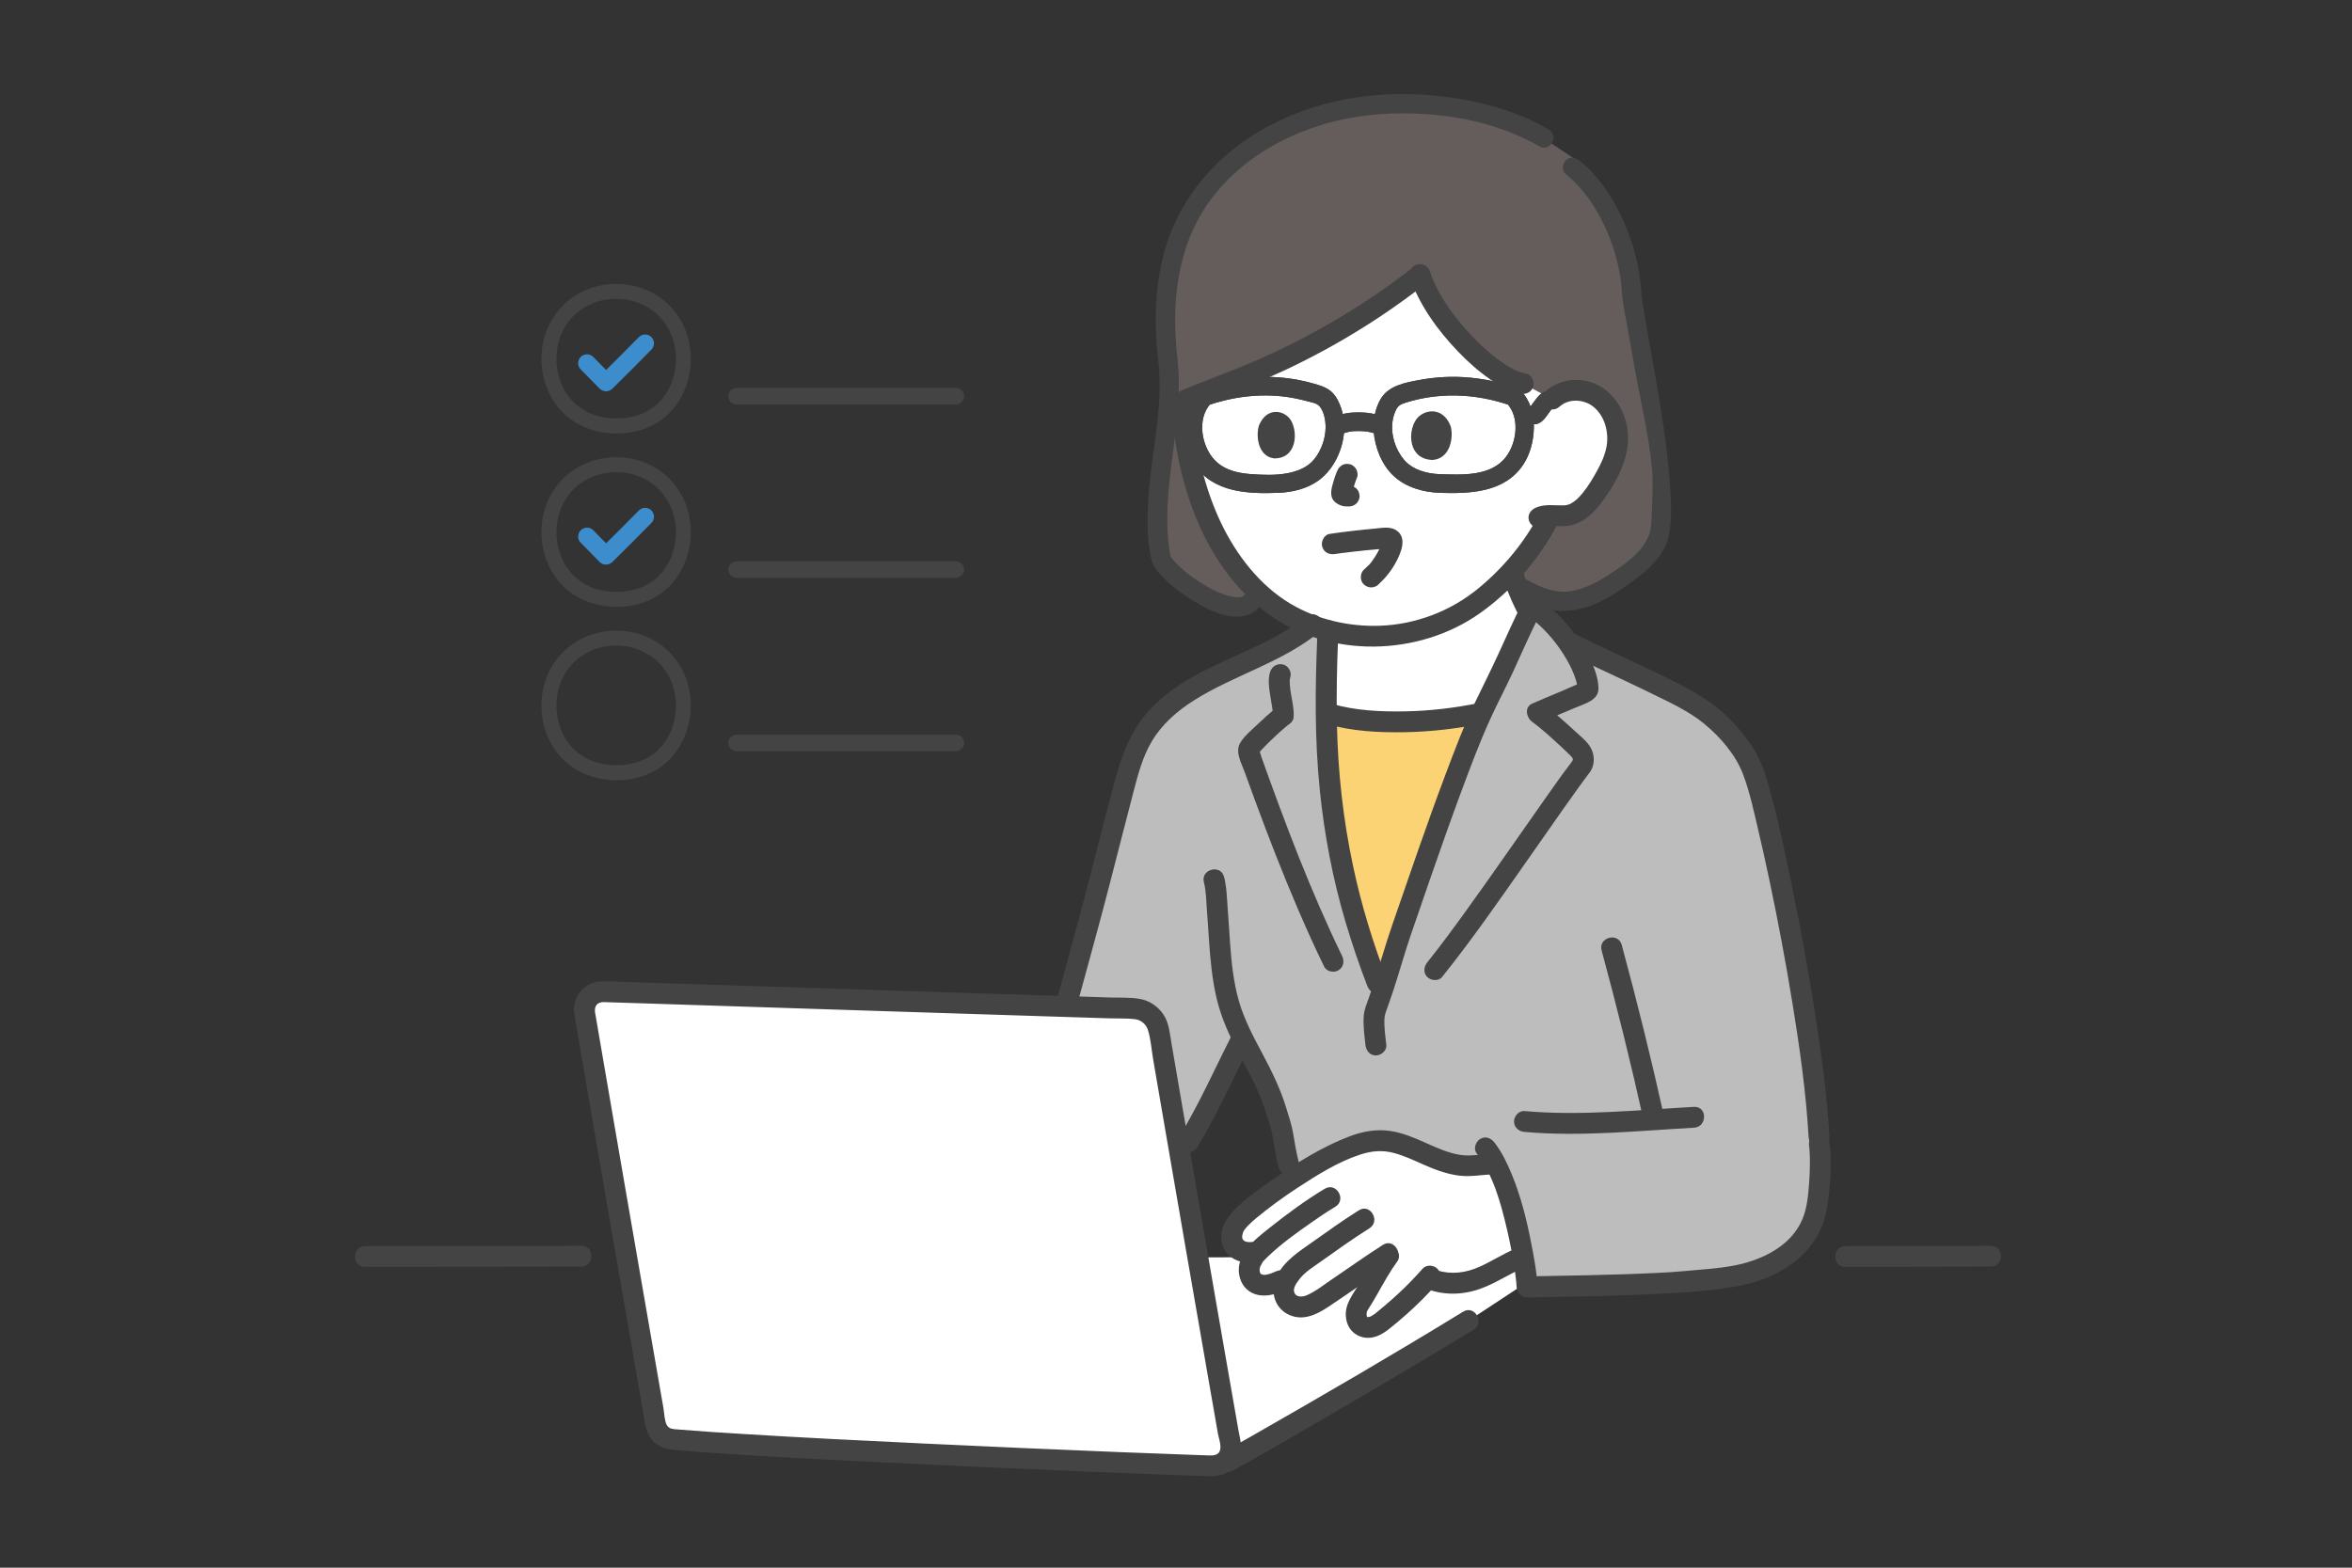<?xml version="1.0" encoding="UTF-8"?><svg id="_圖層_1" xmlns="http://www.w3.org/2000/svg" viewBox="0 0 600 400"><rect x="0" y="0" width="600" height="400" fill="#333333" stroke="none"/><defs><style>.cls-1{fill:#444;}.cls-2{fill:#bdbdbd;}.cls-3{fill:#fbd375;}.cls-4{fill:#645d5c;}.cls-5{fill:#fff;}.cls-6{fill:#3d8dcc;}</style></defs><path class="cls-5" d="M388.55,320.57c-28.91.09-61.73.19-83,.26,2.58,14.87,5.32,30.65,8.33,47.86,0,0,.33,1.56.73,3.43,9.91-5.48,43.21-24.85,59.99-35.14,0,0,8.3-5.42,14.88-9.79-.14-1.45-.44-3.79-.93-6.62Z"/><path class="cls-4" d="M410.82,151.43c.76-3.22,5.26-5.36,7.57-8.2,3.74-4.58,7.13-12.19,5.49-16.89-2.01-5.85-.7-15.82-3.85-35.18h0c.92-6.09-3.77-14.92-3.9-18.31-.46-11.77-6.14-25.03-14.84-32.53-.08-.07-.18-.15-.28-.22l-7.12-4.75c-.17-.1-.33-.2-.51-.3-3.56-1.97-7.57-3.79-11.09-4.77-7.14-2.33-14.69-3.84-25.24-3.81-18.1.04-31.86,6.75-39.22,12.35-14.53,11.07-22.23,26.21-20.2,51.13,2.97,18.7-3.07,36.68-1.57,52.11.44,4.63,5.46,7.43,12.88,11.79l101.88-2.41Z"/><path class="cls-5" d="M406.77,125.83c.49-.56.95-1.14,1.39-1.74,2.5-3.41,4.34-7.43,4.5-11.65.16-4.22-1.56-8.64-5.01-11.09-3.45-2.44-8.65-2.44-11.67.52l-7.41-3.99c-8.19-1.53-22.27-15.96-26.32-27.7-14.29,11.14-30.2,20.2-47.06,26.82-4.18,1.64-8.35,3.19-12.48,4.95.06,2.25.19,4.36.6,7.92.48,4.15,1.21,10.18,3.59,17.25,1.32,3.91,3.53,10.31,8.68,17.21,2.29,3.06,5.56,7.36,11.35,11.13.94.61,5.59,3.59,12.49,5.42,4.87,1.3,8.91,1.5,11.12,1.53,2.68.03,7.83-.16,13.85-2.03,9.31-2.9,15.21-8.13,18.8-11.38,3.3-2.99,7.91-7.84,11.94-14.95,4.44-1.9,8.49-4.62,11.62-8.23Z"/><path class="cls-1" d="M397.86,103.75c2.31-2.14,6.15-1.9,8.55-.02,2.96,2.32,4.07,6.57,3.43,10.16-.41,2.26-1.37,4.34-2.48,6.33s-2.23,3.91-3.65,5.61c-1.01,1.21-1.81,2.01-3.03,2.68-.13.07-.28.14-.42.2.1-.04.48-.16.02-.03-.2.06-.4.11-.6.17-.13.04-.26.05-.39.08.08-.02.61-.05.13-.02-.25.02-.5.03-.75.04-2.32.03-4.55-.38-6.79.54-1.33.55-2.27,1.77-1.86,3.27.35,1.26,1.93,2.41,3.27,1.86.3-.12.6-.23.91-.32.1-.03.93-.18.53-.13s.48-.02.6-.03c.28,0,.56,0,.84.01,1.08.04,2.16.17,3.25.08,3.84-.34,6.62-2.76,8.89-5.71,3.41-4.44,6.56-9.91,6.97-15.6.37-5.15-1.79-10.52-5.97-13.63-4.5-3.35-11.09-3.14-15.22.69-2.52,2.33,1.25,6.09,3.76,3.76h0Z"/><path class="cls-5" d="M403.15,166.68c-4.43-2.58-12.27-8.64-13.3-10.73-1.79-3.62-2.87-5.74-3.91-9.59-.98,1.01-1.9,1.89-2.74,2.64-3.59,3.26-9.49,8.48-18.8,11.38-6.02,1.87-11.17,2.06-13.85,2.03-2.21-.02-6.25-.23-11.12-1.53-.17-.05-.35-.09-.51-.14-.58.54-1.22,1-1.96,1.32-5.92,2.62-9.79,3.9-14.17,5.8,0,0,.88,6.68,5.75,9.59,5.75,3.45,10.44,4.65,10.44,4.65,2.85.85,5.68,1.37,8.22,1.61,10.79,1.01,20.91.24,30.56-1.75,0,0,10.38-2.54,18.02-7.96,2.92-2.08,6.26-6.04,7.39-7.34Z"/><path class="cls-1" d="M383.43,147.27c.82,2.92,1.99,5.68,3.33,8.4.52,1.06.98,2,1.73,2.91.54.65,1.15,1.24,1.77,1.82,3.5,3.22,7.45,6.17,11.55,8.58,2.96,1.74,5.64-2.86,2.68-4.59-3.87-2.27-7.1-4.69-10.31-7.59-.61-.55-1.19-1.13-1.74-1.73-.05-.06-.1-.12-.15-.18-.18-.22-.13-.15.15.21-.06-.01-.18-.25-.2-.3-.24-.5-.5-.99-.75-1.49-1.25-2.54-2.16-4.66-2.94-7.44-.92-3.29-6.06-1.89-5.13,1.41h0Z"/><path class="cls-1" d="M324.12,170.17c.14-.06.29-.12.43-.18.69-.29-.29.12.11-.05.28-.12.56-.23.85-.35.63-.26,1.26-.51,1.9-.76,1.28-.5,2.56-1,3.83-1.51,1.53-.61,3.05-1.23,4.56-1.87,1.76-.74,3.39-1.42,4.85-2.69,1.05-.92,1.01-2.84,0-3.76-1.12-1.03-2.64-.98-3.76,0-.08.07-.32.26-.1.1-.14.11-.3.21-.45.3-.37.23-.76.4-1.16.57-.37.16-.75.33-1.12.49-.23.1-.45.19-.68.29.25-.1-.08.03-.15.06-1.36.57-2.72,1.11-4.09,1.65-2.58,1.02-5.16,2.02-7.71,3.12-1.28.55-1.67,2.53-.95,3.64.86,1.33,2.27,1.54,3.64.95h0Z"/><path class="cls-1" d="M395.13,33.11c-7.15-4.31-15.73-6.8-23.94-8.07-9.36-1.44-18.99-1.43-28.3.36-13.78,2.66-27.01,9.43-36.1,20.29-4.41,5.27-7.67,11.35-9.59,17.96-2.22,7.66-2.68,15.77-2.19,23.7.15,2.43.57,4.82.72,7.25.13,2.28.13,4.56.02,6.84-.2,4.39-.79,8.74-1.38,13.08-.62,4.51-1.24,9.02-1.48,13.57-.25,4.75-.31,9.96.81,14.62.48,1.98,1.98,3.63,3.4,5.02,1.99,1.95,4.27,3.65,6.63,5.14,4.05,2.56,10.2,5.91,15.08,3.85,1.18-.5,2.06-1.29,2.8-2.34s.2-2.73-.88-3.36c-1.23-.72-2.59-.21-3.36.88.26-.38.03-.04-.14.13-.1.1.35-.21-.06.05-.2.13-.58.26-.13.1-.23.08-.47.14-.71.2-.44.11.35,0-.12.01-.24,0-.48.02-.72,0-.79-.02-.5,0-1.14-.14-2.49-.51-4.42-1.45-6.62-2.71s-4.3-2.72-6.15-4.35c-.8-.71-1.54-1.46-2.25-2.26-.07-.08-.13-.16-.2-.24-.23-.28.23.32.03.04-.11-.15-.21-.29-.31-.44-.1-.16-.19-.33-.29-.49-.26-.4-.02-.03-.01,0-3.01-16.87,3.79-33.48,1.82-50.36-1.62-13.86-.21-28.4,8.13-40.02,7.25-10.11,18.48-16.77,30.32-20.04,8.47-2.34,17.24-2.88,25.98-2.19,7.51.59,15.33,2.28,22.24,5.32,1.91.84,3.83,1.75,5.62,2.82,2.71,1.63,5.18-2.61,2.48-4.24h0Z"/><path class="cls-1" d="M385.03,151.05c4.31,2.51,8.91,4.91,14.04,4.82,6.75-.12,12.7-4.03,17.92-7.92,3.91-2.92,7.85-6.58,8.8-11.6.65-3.44.54-7.01.35-10.48-.93-16.81-4.68-33.29-7.33-49.87-.03-.18-.05-.37-.08-.55-.11-.65,0,.67.02.11.01-1.18-.15-2.4-.28-3.56-.46-3.93-1.34-7.78-2.68-11.5-2.61-7.23-6.79-14.7-12.89-19.55-1.04-.83-2.47-1.02-3.48,0-.86.86-1.05,2.65,0,3.48,4.99,3.97,8.66,9.88,11.01,15.75,1.23,3.08,2.17,6.29,2.77,9.55.37,2,.44,4,.66,6.02.24,2.3.74,4.59,1.15,6.86.67,3.69,1.33,7.38,1.97,11.08,1.57,9.1,3.61,16.88,4.46,26,.35,3.79.04,8.74-.12,12.54-.03.68-.09,1.36-.15,2.04-.01.15-.1.74,0,.01-.02.16-.04.32-.07.47-.05.29-.1.58-.17.87-.06.26-.14.51-.21.77-.06.21-.39.85,0,.07-.65,1.34-1.33,2.66-2.3,3.79-2.24,2.62-5.37,4.69-8.24,6.53-2.79,1.79-5.76,3.36-9.04,3.99-4.88.93-9.27-1.42-13.6-3.95-2.74-1.6-5.23,2.66-2.49,4.25h0Z"/><path class="cls-1" d="M359.64,70.76c2.48,7.13,7.1,13.51,12.29,18.92,2.48,2.6,5.19,5,8.14,7.06,2.33,1.63,4.98,3.14,7.8,3.71,1.41.28,2.87-.4,3.27-1.86.36-1.31-.44-2.99-1.86-3.27-2.46-.49-4.32-1.62-6.53-3.17-2.57-1.8-4.9-3.96-7.06-6.22-4.52-4.73-8.75-10.34-10.92-16.58-.47-1.36-1.82-2.26-3.27-1.86-1.32.36-2.33,1.91-1.86,3.27h0Z"/><path class="cls-1" d="M360.41,68.27c-13.47,10.48-28.49,19.14-44.31,25.53-4.9,1.98-9.85,3.79-14.72,5.85-1.32.56-1.61,2.51-.95,3.64.8,1.37,2.31,1.52,3.64.95,8.38-3.55,16.95-6.53,25.16-10.48,7.88-3.78,15.49-8.11,22.77-12.94,4.17-2.77,8.22-5.72,12.17-8.79,1.14-.88.93-2.83,0-3.76-1.12-1.12-2.62-.88-3.76,0h0Z"/><path class="cls-2" d="M464.03,290.16c-1.43-25.45-9.8-67.32-14.6-85.85-1.2-4.63-2.39-9.3-5.2-13.17-4.76-6.57-8.8-9.83-14.84-13.06-7.74-4.14-19.99-9.63-29.47-14.29-.39-.54-.79-1.09-1.22-1.63-2.09-2.65-4.68-5.27-7.78-7.51-3.41,6.51-7.27,16.03-11.48,24.17-6.35,12.29-18.77,49.39-21.98,58.63-1.74,5-3.06,10.02-4.96,15.67-.68-1.3-1.16-2.24-1.16-2.24-2.52-6.49-6.03-17.08-7.65-24.13-2.41-10.56-4.07-19.76-4.79-30.04-.84-11.97-.7-24.01-.14-35.98-1.47-.41-2.83-.88-4.07-1.35-12.73,10.55-33.92,13.07-43.13,28.38-2.18,3.64-3.37,7.78-4.52,11.86-.84,2.99-7.48,29.09-8.32,32.08l-6.4,23.56-.43,1.58c7.24.23,13.23.42,17.33.54,3.16.1,5.81,2.41,6.34,5.53,1.77,10.38,3.58,20.89,5.45,31.79,6.66-10.09,10.9-20.23,15.86-29.95,2,4.05,4.31,7.95,6.19,12.05,1.18,2.56,2.06,5.17,2.83,7.88.14.51.32,1.01.51,1.5.98,2.55,1.07,6.53,2.31,10.96h52.89c5.46,10.68,7.83,28.21,7.94,31.21,5.58-.08,31.59-.49,40-1.35,6.64-.68,13.45-.83,19.67-3.24,6.22-2.41,11.9-7.18,13.69-13.61,1.25-4.51,1.85-13.78,1.15-18.42"/><path class="cls-3" d="M363.69,183.93c-5.33.37-10.82.33-16.5-.2-2.72-.25-5.78-.84-8.84-1.8.05,4.93.23,9.85.58,14.76.72,10.29,2.38,19.48,4.79,30.04,1.61,7.05,5.13,17.64,7.65,24.13l1.12,2.32c1.92-5.69,3.24-10.72,4.99-15.75,2.98-8.55,13.84-41,20.48-55.5-4.64.96-9.39,1.65-14.27,1.99Z"/><path class="cls-5" d="M381.09,296.94c-3.71.1-6.17,1.1-10.57.01-6.25-1.53-9.3-4.31-15.6-5.67-4.93-1.06-9.99.98-14.5,3.27-5.55,2.83-10.88,6.1-15.93,9.77-1.26.92-6.12,4.63-7.24,5.74-.8.79-1.97,1.98-2.47,3.01-.41.83-1,3.15-.07,4.52,1.25,1.84,3.4,2.22,5.03,1.87,0,0,.64-.13,1.28-.27-.49.62-.98,1.25-.98,1.25-.95,1.2-1.3,2.09-1.36,3.43,0,.12,0,.25,0,.38.04.91.37,1.94.96,2.58.79.88,2.39,1.21,3.57,1.05,1.27-.17,2.39-.64,3.56-1.18,0,0,.68-.32,1.83-.85-.71,1.12-1.16,2.23-1.18,3.11-.04,2.23,1.37,4.03,3.57,4.42,2.31.4,3.96-.68,5.93-1.94,6.09-3.85,11.96-8.3,18.07-12.09-3.68,4.71-5.1,8.49-8.43,13.6-.69,1.06-1.02,3.78.38,4.97,2.13,1.81,4.75-.11,5.54-.75,4.57-3.67,8.22-7.05,11.8-11.05,4.08,1.75,8.85,1.75,12.94.06,4.6-1.91,8.6-4.39,10.18-5.05,0,0,.3-.09.77-.23.14-.04.27-.1.4-.15-1.18-6.93-3.45-16.88-7.06-23.84-.14,0-.28,0-.42.02Z"/><path class="cls-1" d="M408.57,242.49c3.93,14.46,7.53,29,10.77,43.63.74,3.34,5.87,1.93,5.13-1.41-3.25-14.63-6.84-29.17-10.77-43.63-.9-3.3-6.03-1.9-5.13,1.41h0Z"/><path class="cls-1" d="M388.89,288.81c14.34,1.28,28.93-.28,43.26-1.07,3.4-.19,3.43-5.51,0-5.32-14.33.79-28.92,2.35-43.26,1.07-1.43-.13-2.66,1.31-2.66,2.66,0,1.55,1.22,2.53,2.66,2.66h0Z"/><path class="cls-1" d="M307.11,225.12c.59,2.21.58,4.59.76,6.87.21,2.56.35,5.13.53,7.69.35,5.07.8,10.18,1.98,15.13,1.19,4.99,3.33,9.64,5.71,14.16,2.3,4.38,4.78,8.68,6.35,13.39.8,2.41,1.7,4.87,2.16,7.37.5,2.71.85,5.44,1.57,8.11.89,3.3,6.02,1.9,5.13-1.41-.64-2.4-1.01-4.84-1.42-7.28-.36-2.14-1.06-4.12-1.68-6.2-1.47-4.93-3.69-9.47-6.1-14-2.34-4.39-4.7-8.77-6.07-13.58-1.36-4.78-1.88-9.72-2.23-14.66-.21-2.91-.37-5.81-.6-8.72-.22-2.75-.24-5.61-.95-8.28-.88-3.31-6.01-1.9-5.13,1.41h0Z"/><path class="cls-1" d="M314.37,263.85c-4.44,8.77-8.42,17.78-13.53,26.19-1.78,2.93,2.82,5.61,4.59,2.68,5.11-8.42,9.09-17.42,13.53-26.19,1.54-3.05-3.04-5.74-4.59-2.68h0Z"/><path class="cls-1" d="M319.05,316.91c-.34.06-1.16.03-1.65-.3-.74-.5-.54-1.34-.31-2.1.16-.55.07-.21,0-.08.11-.24.26-.47.41-.69.32-.46.74-.87,1.13-1.27.55-.56,1.12-1.07,1.72-1.57,3.33-2.76,6.83-5.33,10.48-7.72,5.02-3.28,10.47-6.74,16.21-8.6,2.9-.94,5.65-1.18,8.6-.38,2.52.68,4.85,1.77,7.23,2.83,2.97,1.32,6.01,2.49,9.25,2.92,3,.39,5.89-.21,8.88-.33,3.41-.14,3.43-5.46,0-5.32-2.83.11-5.69.82-8.52.37-3.08-.49-5.95-1.79-8.77-3.06-2.9-1.3-5.88-2.57-9.04-3.04-3.55-.54-7.11.12-10.44,1.39-6.74,2.57-13.12,6.51-19.01,10.62-3.54,2.47-7.33,5.04-10.35,8.14-2.3,2.37-4.09,5.56-3.02,8.97,1.15,3.65,5.17,4.99,8.61,4.37,1.41-.25,2.21-1.98,1.86-3.27-.41-1.49-1.85-2.11-3.27-1.86h0Z"/><path class="cls-1" d="M337.97,303.3c-4.93,2.96-9.61,6.42-14.11,9.99-3.88,3.08-9.22,7.18-7.52,12.89.66,2.23,2.41,3.83,4.7,4.25,2.53.47,4.81-.37,7.08-1.41,1.31-.6,1.63-2.49.95-3.64-.78-1.34-2.33-1.56-3.64-.95-.65.3-1.3.56-2,.73-.55.14-.9.17-1.29.08-.12-.03-.67-.25-.49-.16.15.08-.1-.11-.14-.2-.16-.33-.21-.74-.14-1.31-.03.24.1-.37.13-.46-.06.18.24-.44.33-.58.15-.23.46-.89.72-1.04-.16.08-.44.51-.11.16.11-.12.22-.25.34-.37.25-.27.52-.53.79-.79,3.45-3.26,6.87-5.69,10.77-8.43,2.06-1.45,4.15-2.87,6.31-4.16,2.93-1.76.26-6.36-2.68-4.59h0Z"/><path class="cls-1" d="M346.67,308.8c-4.02,2.53-7.89,5.28-11.75,8.03-3.52,2.51-7.35,4.85-9.27,8.91-1.82,3.86-.44,8.47,3.77,9.98,4.52,1.63,8.7-1.8,12.23-4.16,4.62-3.09,9.13-6.36,13.82-9.34,2.88-1.83.22-6.44-2.68-4.59-4.41,2.8-8.66,5.86-12.99,8.78-2.06,1.39-4.2,3.12-6.49,4.1-1.02.43-2.5.5-3.03-.49-.59-1.11.24-2.34,1.1-3.5,1.43-1.91,3.48-3.15,5.4-4.51,4.14-2.94,8.27-5.9,12.57-8.61,2.89-1.82.22-6.42-2.68-4.59h0Z"/><path class="cls-1" d="M351.91,319.07c-1.93,2.64-3.48,5.48-5.09,8.32-1.51,2.67-3.75,5.2-3.49,8.46.15,1.87.92,3.52,2.51,4.57s3.49,1.17,5.2.59c1.38-.47,2.48-1.25,3.6-2.15,1.38-1.11,2.73-2.24,4.05-3.41,2.82-2.49,5.48-5.16,7.98-7.98.95-1.08,1.06-2.7,0-3.76-.97-.97-2.81-1.08-3.76,0-1.9,2.15-3.89,4.22-5.99,6.17-1.09,1.02-2.2,2.01-3.33,2.97-.55.47-1.1.93-1.65,1.39-.31.25-.61.5-.92.75-.12.1-.26.25-.4.33.17-.09.53-.37.14-.11-.36.25-.73.47-1.12.68s.22,0-.23.08c-.16.03-.31.09-.47.11.37-.06.1.05-.02-.03.03.02.58.21-.04,0-.01,0-.38-.17-.18-.06.3.16-.17-.31.13.16-.16-.26-.15-.5-.1-.13,0-.02-.1-.31-.08-.32-.04-.2-.04-.14,0,.16l-.02-.22c0-.22,0-.44,0-.66,0-.5.01-.03-.01.07.03-.1.04-.2.07-.3.03-.09.06-.19.08-.28.09-.44-.01.04-.07.13.18-.29.35-.58.54-.87.79-1.23,1.53-2.5,2.25-3.77,1.58-2.79,3.12-5.59,5.01-8.18.85-1.16.2-2.97-.95-3.64-1.35-.79-2.79-.21-3.64.95h0Z"/><path class="cls-1" d="M365.15,329.28c4.71,1.4,9.5.9,13.98-1.03,3.3-1.42,6.34-3.39,9.63-4.82,1.32-.57,1.62-2.5.95-3.64-.8-1.36-2.32-1.53-3.64-.95-2.92,1.27-5.63,3.02-8.53,4.33-3.54,1.61-7.2,2.1-10.97.97-3.29-.98-4.69,4.15-1.41,5.13h0Z"/><path class="cls-1" d="M461.52,292.44c-.05-.35.04.36.04.46.04.38.06.76.08,1.14.05.85.07,1.7.07,2.54,0,1.8-.07,3.61-.21,5.41-.23,3-.51,6.23-1.68,9.04-2.91,7-10.51,10.56-17.53,11.89-4.23.8-8.55,1.01-12.83,1.42-2.18.21-4.37.33-6.56.44-5.96.3-11.93.46-17.89.6-5.15.12-10.31.22-15.46.3l2.66,2.66c-.16-3.83-.92-7.72-1.66-11.47-1.13-5.79-2.58-11.58-4.82-17.04-1.19-2.91-2.54-5.79-4.47-8.29-.88-1.14-2.29-1.75-3.64-.95-1.12.65-1.84,2.49-.95,3.64,4.24,5.5,6.17,12.66,7.74,19.33.75,3.19,1.38,6.4,1.88,9.64.1.65.2,1.29.28,1.94-.09-.68.03.23.04.36.03.25.06.51.09.76.08.7.16,1.4.19,2.11.06,1.42,1.17,2.68,2.66,2.66,11.02-.16,22.05-.35,33.06-.88,6.94-.34,14.03-.76,20.85-2.02,8.05-1.48,16.22-5.65,20.3-13.06,2-3.64,2.57-7.75,2.95-11.83.38-4.05.5-8.15-.07-12.19-.2-1.42-2.01-2.2-3.27-1.86-1.53.42-2.06,1.84-1.86,3.27h0Z"/><path class="cls-5" d="M149.12,258.36c5.34,31.26,10.98,63.85,18.17,105.12.36,2.04,2.03,3.6,4.1,3.79,24.8,2.21,108.68,5.84,137.84,6.78,2.9.09,5.15-2.51,4.65-5.37-7.18-41.1-12.88-74.09-18.3-105.79-.53-3.12-3.18-5.43-6.34-5.53-23.92-.72-112.32-3.6-135.48-4.35-2.89-.09-5.13,2.48-4.64,5.33Z"/><path class="cls-1" d="M146.56,259.07c3.64,21.31,7.31,42.62,11.01,63.93,2.13,12.29,4.27,24.58,6.41,36.86.51,2.92.64,6.1,2.99,8.21,1.67,1.5,3.65,1.79,5.79,1.97,2.46.21,4.92.39,7.39.56,14.97,1.04,29.95,1.8,44.94,2.53,17.36.86,34.72,1.64,52.08,2.35,7.22.3,14.45.59,21.67.85,2.87.11,5.74.21,8.61.31,1.93.06,3.8.1,5.54-.9,2.22-1.27,3.66-3.77,3.63-6.33-.02-1.56-.47-3.17-.73-4.7-.3-1.7-.59-3.39-.89-5.09-.56-3.23-1.13-6.45-1.69-9.68-1.05-6.01-2.09-12.02-3.14-18.04-1.96-11.31-3.92-22.63-5.87-33.94-1.83-10.59-3.65-21.19-5.46-31.78-.42-2.44-.59-5.05-1.96-7.19s-3.65-3.72-6.18-4.13-4.95-.27-7.38-.34c-13.77-.43-27.54-.87-41.31-1.31-16.72-.54-33.44-1.08-50.15-1.62-12.32-.4-24.64-.8-36.96-1.2-1.86-.06-3.67.07-5.27,1.17-2.19,1.5-3.51,4.12-3.16,6.79.18,1.42,1.09,2.66,2.66,2.66,1.3,0,2.84-1.23,2.66-2.66-.21-1.66.57-2.7,2.27-2.66.95.02,1.9.06,2.85.09,2.41.08,4.81.16,7.22.23,6.37.21,12.73.41,19.1.62,15.87.51,31.74,1.03,47.62,1.54,14.73.47,29.46.95,44.19,1.41,2.66.08,5.32.17,7.99.25,2.11.07,4.31-.03,6.41.2,1.62.18,2.94,1.27,3.42,2.83.73,2.37.9,5.04,1.32,7.49.85,4.99,1.71,9.99,2.57,14.98,3.81,22.19,7.66,44.37,11.52,66.55.53,3.05,1.06,6.11,1.6,9.16.26,1.52.53,3.03.79,4.55.22,1.26.85,2.91.63,4.19-.26,1.47-1.57,1.62-2.83,1.58s-2.47-.08-3.71-.13c-6.38-.22-12.75-.47-19.13-.72-16.44-.66-32.88-1.38-49.32-2.16-15.71-.74-31.41-1.52-47.11-2.49-5.42-.33-10.85-.68-16.26-1.13-1.11-.09-2.31-.06-2.88-1.22-.57-1.18-.58-2.98-.81-4.27-.28-1.6-.56-3.21-.84-4.81-1.06-6.08-2.12-12.17-3.17-18.25-3.71-21.38-7.41-42.77-11.08-64.17-.82-4.79-1.64-9.58-2.46-14.37-.24-1.42-1.99-2.21-3.27-1.86-1.5.41-2.1,1.85-1.86,3.27Z"/><path class="cls-1" d="M373.25,334.68c-17.48,10.72-35.22,21.04-53.02,31.21-2.83,1.61-5.65,3.24-8.51,4.78-3.02,1.62-.33,6.22,2.68,4.59,6.43-3.46,12.72-7.18,19.04-10.84,9.57-5.54,19.1-11.13,28.6-16.78,4.65-2.76,9.28-5.54,13.89-8.37,2.91-1.79.24-6.39-2.68-4.59h0Z"/><path class="cls-1" d="M93.13,323.27c6.17,0,12.33-.02,18.5-.03,9.75-.02,19.49-.03,29.24-.05,2.48,0,4.95-.01,7.43-.01,3.42,0,3.43-5.32,0-5.32-6.37,0-12.75.02-19.12.03-9.69.02-19.38.03-29.07.05-2.33,0-4.65.01-6.98.01-3.42,0-3.43,5.32,0,5.32h0Z"/><path class="cls-1" d="M470.75,323.27c10.64,0,21.27-.05,31.91-.08,1.73,0,3.47-.01,5.2-.01,3.42,0,3.43-5.32,0-5.32-10.79,0-21.57.05-32.36.08-1.58,0-3.17.01-4.75.01-3.42,0-3.43,5.32,0,5.32h0Z"/><path class="cls-1" d="M392.32,162.89c9.63,5.14,19.67,9.47,29.47,14.29,4.42,2.17,9.06,4.3,12.89,7.44,4.19,3.43,8.11,7.96,10.03,13.08,1.66,4.44,2.66,9.16,3.75,13.77,1.02,4.32,1.98,8.66,2.9,13.01,2.22,10.51,4.2,21.07,5.93,31.68,1.83,11.26,3.44,22.61,4.09,34.01.19,3.4,5.51,3.43,5.32,0-.6-10.47-2.01-20.9-3.62-31.26-1.69-10.88-3.67-21.71-5.89-32.49-1.85-9.02-3.71-18.12-6.31-26.96-.9-3.07-2.04-6.18-3.81-8.87-1.66-2.53-3.64-4.94-5.77-7.1-3.67-3.74-8.09-6.45-12.72-8.83-11.07-5.69-22.59-10.49-33.57-16.35-3.02-1.61-5.71,2.98-2.68,4.59h0Z"/><path class="cls-1" d="M338.26,184.69c6.55,1.9,13.49,2.26,20.28,2.13s13.36-.93,19.92-2.27c1.41-.29,2.22-1.95,1.86-3.27-.4-1.46-1.86-2.15-3.27-1.86-6.1,1.24-12.28,1.96-18.5,2.08s-12.74-.16-18.86-1.94c-3.29-.96-4.7,4.17-1.41,5.13h0Z"/><path class="cls-2" d="M338.69,162.65c-.48,11.33-.57,22.71.23,34.04.72,10.29,2.38,19.48,4.79,30.04,1.61,7.05,5.13,17.64,7.65,24.13,0,0,.48,1.03,1.1,2.39-.55,1.62-1.14,3.3-1.81,5.04-.36,2.74-.06,4.61.34,8.33l-10.9-21.35c-7.83-16.11-14.65-33.92-21.51-53.26-.16-.46-.08-.97.24-1.33,1.71-1.95,3.99-4.18,6.12-6.07-.12-2.57.21-5,.21-5,.08-2.56.57-5.11,1.44-7.52,0,0,3.42-7.32,7.48-9.17,4.06-1.85,4.63-.28,4.63-.28Z"/><path class="cls-1" d="M325.48,180.69c-1.63,1.31-3.19,2.7-4.7,4.15s-3.45,3-4.46,4.81c-1.28,2.3.44,5.22,1.23,7.42.87,2.43,1.75,4.86,2.65,7.28,3.44,9.33,7.04,18.6,10.96,27.73,2.1,4.9,4.3,9.75,6.63,14.55.63,1.29,2.47,1.64,3.64.95,1.32-.77,1.58-2.34.95-3.64-7.95-16.38-14.4-33.44-20.52-50.58-.06-.16-.59-2.03-.73-2.05.4.04-.76,1.11-.03.79.21-.09.58-.64.72-.78.77-.82,1.57-1.63,2.38-2.41,1.61-1.56,3.28-3.06,5.03-4.47,1.12-.9.94-2.82,0-3.76-1.11-1.11-2.64-.9-3.76,0h0Z"/><path class="cls-1" d="M330.03,182.57c.05-1.93-.44-3.88-.74-5.78-.04-.24-.08-.48-.11-.72-.02-.12-.03-.24-.05-.36-.05-.33.08.67.03.21s-.1-.91-.13-1.36c-.02-.43-.03-.86,0-1.29,0-.07.04-.22.03-.28.02.07-.14.76-.04.34.04-.18.08-.35.14-.52.45-1.32-.52-2.97-1.86-3.27-1.48-.34-2.79.45-3.27,1.86-.68,2-.25,4.35.06,6.37.15.97.32,1.93.47,2.9.04.24.14,1.13.03.14.02.2.05.4.07.61.04.39.06.77.05,1.16-.03,1.39,1.25,2.72,2.66,2.66s2.62-1.17,2.66-2.66h0Z"/><path class="cls-2" d="M350.99,266.63c-.4-3.72-.7-5.59-.34-8.33,3.01-7.88,4.57-14.38,6.82-20.87,3.22-9.24,15.63-46.34,21.98-58.63,4.21-8.14,8.06-17.65,11.48-24.17,3.09,2.24,5.69,4.85,7.78,7.51,4.33,5.51,6.5,11.17,6.45,13.92,0,.44-9.91,4.39-12.99,5.78,2.86,2.07,7.89,6.6,10.77,9.5,1.16,1.17,1.37,3.03.37,4.33-6.49,8.37-25.94,37.6-37.31,51.73l-15.01,19.22Z"/><path class="cls-1" d="M389.59,156.94c3.65,2.68,6.8,6.11,9.22,9.93,1.05,1.66,2.03,3.42,2.73,5.26.29.76.54,1.53.73,2.31.09.37.18.75.23,1.14-.04-.28-.05-.26-.02.04,0,.38.03.31.1-.24l.68-1.17c.45-.55.37-.26-.11,0-.41.22-.84.41-1.26.6-1.23.56-2.48,1.09-3.73,1.62-2.35,1-4.92,2.03-7.34,3.12-2.01.91-1.43,3.55,0,4.59,2.31,1.69,4.47,3.66,6.59,5.6,1.07.98,2.13,1.98,3.16,3,.95.94.81,1.1.12,2-2.31,3.03-4.5,6.16-6.7,9.28-6.54,9.29-12.99,18.65-19.64,27.87-3.35,4.65-6.72,9.26-10.24,13.64-.9,1.12-1.09,2.67,0,3.76.93.93,2.86,1.13,3.76,0,7.42-9.25,14.2-19.02,21.01-28.73,3.3-4.7,6.57-9.42,9.88-14.11,1.31-1.86,2.63-3.72,3.96-5.56.5-.69,1-1.37,1.5-2.05.24-.32.48-.65.72-.97.11-.15.22-.29.33-.44.18-.23.14-.19-.1.13.23-.28.45-.57.64-.87,1.08-1.85.99-4.23-.1-6.05-.93-1.57-2.61-2.85-3.94-4.09-2.65-2.46-5.37-4.87-8.29-7v4.59c2.82-1.27,5.51-2.33,8.51-3.62,2.3-.99,5.84-1.84,5.78-4.9-.08-4.14-2.48-8.48-4.68-11.85-2.9-4.46-6.57-8.28-10.85-11.42-1.16-.85-2.97-.19-3.64.95-.79,1.35-.21,2.79.95,3.64h0Z"/><path class="cls-1" d="M388.64,153.3c-2.3,4.41-4.29,8.96-6.36,13.48-1.91,4.17-3.98,8.25-5.96,12.38-2.9,6.05-5.28,12.36-7.64,18.64-4.74,12.6-9.07,25.36-13.47,38.08-1.62,4.68-2.98,9.45-4.49,14.17-.49,1.52-.99,3.03-1.52,4.53s-1.14,2.89-1.29,4.49c-.23,2.53.15,5.06.42,7.57.16,1.43,1.11,2.66,2.66,2.66,1.32,0,2.82-1.22,2.66-2.66-.24-2.21-.58-4.43-.48-6.66.05-1.13.42-1.92.8-2.99.52-1.44,1.02-2.9,1.5-4.36,1.53-4.67,2.83-9.41,4.42-14.06,1.73-5.04,3.46-10.08,5.21-15.11,2.49-7.17,5.02-14.32,7.65-21.43,2.35-6.34,4.75-12.72,7.42-18.58,1.87-4.1,3.99-8.09,5.88-12.18,2.36-5.11,4.58-10.29,7.18-15.28,1.58-3.03-3.01-5.72-4.59-2.68h0Z"/><path class="cls-1" d="M336.03,162.65c-.54,12.96-.67,26.02.65,38.93,1.16,11.42,3.34,22.88,6.63,33.87,1.63,5.43,3.44,10.82,5.49,16.12.52,1.34,1.79,2.27,3.27,1.86,1.28-.35,2.38-1.92,1.86-3.27-3.66-9.48-6.64-19.2-8.75-29.14-2.56-12.03-3.88-24.1-4.13-36.4-.15-7.32,0-14.65.31-21.97.14-3.42-5.18-3.42-5.32,0h0Z"/><path class="cls-1" d="M332.83,157.49c-8.31,6.81-19.09,9.84-28.34,15.08-4.73,2.68-9.27,5.97-12.68,10.25-3.86,4.85-5.82,10.56-7.43,16.47-3.23,11.84-6.07,23.79-9.29,35.63-1.78,6.54-3.55,13.08-5.33,19.63-.9,3.31,4.23,4.72,5.13,1.41,2.76-10.17,5.59-20.32,8.23-30.53,1.98-7.68,3.93-15.37,5.94-23.05,1.19-4.55,2.37-9.24,4.81-13.3,2.61-4.36,6.5-7.73,10.76-10.41,10.3-6.49,22.45-9.63,31.96-17.43,1.11-.91.95-2.82,0-3.76-1.1-1.1-2.65-.91-3.76,0h0Z"/><path class="cls-1" d="M298.87,104.53c1.51,19.33,8.34,40.18,24.59,52.08,15.64,11.45,38.46,10.91,54.09-.16,8.32-5.9,15.25-13.96,19.93-23,1.57-3.04-3.02-5.73-4.59-2.68-3.88,7.48-9.25,14-15.75,19.35-7.06,5.82-15.99,9.22-25.13,9.54-7.83.28-15.92-1.56-22.7-5.55-7.94-4.68-14.01-12.62-17.9-20.85-4.21-8.9-6.46-18.89-7.22-28.72-.11-1.43-1.14-2.66-2.66-2.66-1.35,0-2.77,1.22-2.66,2.66h0Z"/><path class="cls-1" d="M341.06,120.26c-.38.9-.68,1.85-.95,2.79-.47,1.58-1.02,3.56.3,4.9.23.24.65.54.97.71.36.18.75.37,1.15.45.58.12,1.07.11,1.64.11.68,0,1.4-.3,1.88-.78s.81-1.22.78-1.88-.26-1.4-.78-1.88-1.16-.77-1.88-.78c-.29,0-.57.03-.86,0l.71.1c-.15-.03-.29-.06-.43-.12l.64.27c-.21-.09-.39-.21-.57-.34l.54.42s-.01-.01-.02-.02l.42.54s-.02-.03-.02-.04l.27.64s-.02-.07-.02-.1l.1.71c-.02-.14,0-.28.02-.42l-.1.71c.12-.85.39-1.68.65-2.49.22-.69.44-1.38.72-2.04.25-.59.04-1.53-.27-2.05-.32-.55-.96-1.08-1.59-1.22-.68-.16-1.45-.12-2.05.27l-.54.42c-.33.33-.56.72-.68,1.17h0Z"/><path class="cls-1" d="M321.15,108.58c-.75,2.36-.42,7.83,3.89,8.38,5.7.07,6.15-6.52,4.3-9.67-1.52-2.57-6.11-3.72-8.19,1.29Z"/><path class="cls-1" d="M370.08,108.78c.71,2.5.1,8.19-4.61,8.58-6.21-.17-6.4-7.07-4.24-10.27,1.77-2.62,6.82-3.62,8.85,1.69Z"/><path class="cls-1" d="M351.67,149.11c1.79-1.67,3.29-3.51,4.45-5.68,1.3-2.44,3.01-6.39-.11-8.24-1.54-.91-3.66-.46-5.35-.31-1.81.16-3.62.35-5.43.56-2.03.23-4.05.48-6.07.79-1.38.21-2.26,2.02-1.86,3.27.49,1.51,1.79,2.08,3.27,1.86.37-.06.74-.11,1.11-.16.77-.11-.32.04.19-.03.19-.02.38-.05.57-.07.96-.12,1.93-.24,2.9-.35,1.96-.22,3.93-.43,5.9-.59.78-.07,1.56-.13,2.35-.17.08,0,.33.02.41-.02-.37-.02-.7-.16-.98-.42-.39-.43-.55-.9-.49-1.41-.11.16-.16.61-.22.8-.06.18-.12.35-.18.53-.12.3-.13.35-.04.14-.5,1.21-1.22,2.35-1.97,3.42-.16.23-.32.47-.5.69.26-.34-.24.26-.3.32-.44.46-.93.88-1.4,1.32-1.02.95-1.03,2.81,0,3.76,1.09,1,2.67,1.01,3.76,0h0Z"/><path class="cls-1" d="M367.15,125.75c7.79.23,16.68,0,21.44-7.22,1.81-2.74,2.63-6.11,2.7-9.37.04-1.62-.07-3.34-.62-4.87-.62-1.73-1.66-3.86-3.19-4.97-.81-.58-1.95-.82-2.9-1.11-1.09-.33-2.2-.62-3.32-.87-2.05-.46-4.13-.77-6.21-.98-4.31-.42-8.67-.2-12.93.59-3.58.67-7.79,1.4-9.83,4.73-1.46,2.38-2.06,5.49-1.87,8.24.29,4.16,2.02,8.65,5.12,11.53s7.45,4.12,11.62,4.29c3.07.12,3.06-4.64,0-4.76-3.27-.13-6.91-1.13-9.07-3.76s-3.29-6.22-2.88-9.52c.11-.93.39-1.94.75-2.78.65-1.5,1.34-1.78,2.85-2.25,4.07-1.26,8.29-1.83,12.56-1.76,4.8.08,9.51.99,14.04,2.57l-1.05-.61c3.41,3.53,2.64,10.01-.18,13.71-3.88,5.07-11.33,4.57-17.01,4.4-3.07-.09-3.06,4.67,0,4.76Z"/><path class="cls-1" d="M307.9,103.49c6.52-2.26,13.52-3.17,20.38-2.21,1.69.24,3.38.6,5.03,1.05,1.09.3,2.6.47,3.34,1.36,1.15,1.4,1.53,3.65,1.51,5.41-.03,2.82-1.06,5.71-2.79,7.94-1.69,2.18-4.34,3.23-6.99,3.72-3.02.57-6.44.43-9.5.19s-6.09-.96-8.36-2.92c-3.99-3.45-5.45-11.15-1.57-15.16,2.13-2.2-1.23-5.58-3.37-3.37-4.83,5-4.57,13.61-.77,19.18,4.79,7.02,13.62,7.37,21.34,7.06,3.56-.14,7.28-1.03,10.21-3.15,3.05-2.21,5.08-5.71,6.01-9.33.76-3,.77-6.24-.26-9.18-.51-1.45-1.21-2.92-2.33-4-1.35-1.3-3.2-1.78-4.96-2.28-9.21-2.6-19.17-2.04-28.18,1.09-2.88,1-1.64,5.6,1.27,4.59h0Z"/><path class="cls-1" d="M343.02,110.48c.48-.24-.56.2-.04,0,.17-.06.34-.11.51-.16.36-.1.72-.17,1.09-.23.18-.03.52-.03-.2.02.09,0,.17-.02.26-.03.22-.02.44-.04.66-.06.45-.03.9-.04,1.35-.04s.86.02,1.29.05c.22.02.44.04.66.06.17.02.53.1-.18-.03.08.02.17.02.25.04.4.06.79.14,1.18.24.16.04.32.09.48.14.2.07.87.35.04-.01.61.26,1.17.42,1.84.24.55-.15,1.15-.58,1.42-1.09.54-1.03.37-2.73-.85-3.26-1.93-.84-4.03-1.13-6.13-1.14s-4.18.22-6.03,1.14c-1.12.56-1.52,2.23-.85,3.26.74,1.14,2.06,1.45,3.26.85h0Z"/><path class="cls-1" d="M392.69,107.92c.38-.18.72-.47,1.02-.77.33-.33.62-.72.9-1.1.39-.51.75-1.06,1.14-1.57l-.37.48c.25-.32.51-.63.83-.87l-.48.37c.11-.08.23-.16.35-.21l-.57.24c.08-.03.16-.06.24-.07.56-.11,1.14-.61,1.42-1.09.3-.51.43-1.26.24-1.84s-.54-1.13-1.09-1.42l-.57-.24c-.42-.11-.84-.11-1.27,0-.94.19-1.77.9-2.36,1.63-.58.72-1.08,1.48-1.64,2.21l.37-.48c-.23.29-.47.58-.76.81l.48-.37c-.09.07-.19.13-.3.18-.28.15-.5.35-.67.61-.21.23-.35.5-.43.81-.16.57-.09,1.33.24,1.84s.82.96,1.42,1.09l.63.09c.43,0,.83-.11,1.2-.33h0Z"/><path class="cls-1" d="M367.15,125.75c7.79.23,16.68,0,21.44-7.22,1.81-2.74,2.63-6.11,2.7-9.37.04-1.62-.07-3.34-.62-4.87-.62-1.73-1.66-3.86-3.19-4.97-.81-.58-1.95-.82-2.9-1.11-1.09-.33-2.2-.62-3.32-.87-2.05-.46-4.13-.77-6.21-.98-4.31-.42-8.67-.2-12.93.59-3.58.67-7.79,1.4-9.83,4.73-1.46,2.38-2.06,5.49-1.87,8.24.29,4.16,2.02,8.65,5.12,11.53s7.45,4.12,11.62,4.29c3.07.12,3.06-4.64,0-4.76-3.27-.13-6.91-1.13-9.07-3.76s-3.29-6.22-2.88-9.52c.11-.93.39-1.94.75-2.78.65-1.5,1.34-1.78,2.85-2.25,4.07-1.26,8.29-1.83,12.56-1.76,4.8.08,9.51.99,14.04,2.57l-1.05-.61c3.41,3.53,2.64,10.01-.18,13.71-3.88,5.07-11.33,4.57-17.01,4.4-3.07-.09-3.06,4.67,0,4.76Z"/><path class="cls-1" d="M307.9,103.49c6.52-2.26,13.52-3.17,20.38-2.21,1.69.24,3.38.6,5.03,1.05,1.09.3,2.6.47,3.34,1.36,1.15,1.4,1.53,3.65,1.51,5.41-.03,2.82-1.06,5.71-2.79,7.94-1.69,2.18-4.34,3.23-6.99,3.72-3.02.57-6.44.43-9.5.19s-6.09-.96-8.36-2.92c-3.99-3.45-5.45-11.15-1.57-15.16,2.13-2.2-1.23-5.58-3.37-3.37-4.83,5-4.57,13.61-.77,19.18,4.79,7.02,13.62,7.37,21.34,7.06,3.56-.14,7.28-1.03,10.21-3.15,3.05-2.21,5.08-5.71,6.01-9.33.76-3,.77-6.24-.26-9.18-.51-1.45-1.21-2.92-2.33-4-1.35-1.3-3.2-1.78-4.96-2.28-9.21-2.6-19.17-2.04-28.18,1.09-2.88,1-1.64,5.6,1.27,4.59h0Z"/><path class="cls-1" d="M343.02,110.48c.48-.24-.56.2-.04,0,.17-.06.34-.11.51-.16.36-.1.72-.17,1.09-.23.18-.03.52-.03-.2.02.09,0,.17-.02.26-.03.22-.02.44-.04.66-.06.45-.03.9-.04,1.35-.04s.86.02,1.29.05c.22.02.44.04.66.06.17.02.53.1-.18-.03.08.02.17.02.25.04.4.06.79.14,1.18.24.16.04.32.09.48.14.2.07.87.35.04-.01.61.26,1.17.42,1.84.24.55-.15,1.15-.58,1.42-1.09.54-1.03.37-2.73-.85-3.26-1.93-.84-4.03-1.13-6.13-1.14s-4.18.22-6.03,1.14c-1.12.56-1.52,2.23-.85,3.26.74,1.14,2.06,1.45,3.26.85h0Z"/><path class="cls-1" d="M392.69,107.92c.38-.18.72-.47,1.02-.77.33-.33.62-.72.9-1.1.39-.51.75-1.06,1.14-1.57l-.37.48c.25-.32.51-.63.83-.87l-.48.37c.11-.08.23-.16.35-.21l-.57.24c.08-.03.16-.06.24-.07.56-.11,1.14-.61,1.42-1.09.3-.51.43-1.26.24-1.84s-.54-1.13-1.09-1.42l-.57-.24c-.42-.11-.84-.11-1.27,0-.94.19-1.77.9-2.36,1.63-.58.72-1.08,1.48-1.64,2.21l.37-.48c-.23.29-.47.58-.76.81l.48-.37c-.09.07-.19.13-.3.18-.28.15-.5.35-.67.61-.21.23-.35.5-.43.81-.16.57-.09,1.33.24,1.84s.82.96,1.42,1.09l.63.09c.43,0,.83-.11,1.2-.33h0Z"/><path class="cls-1" d="M302.45,103.81c-.25-.11-.48-.25-.69-.42l.48.37c-.14-.11-.27-.23-.4-.35-.27-.24-.55-.46-.84-.68-.14-.1-.29-.2-.45-.27-.39-.18-.77-.35-1.19-.43-.32-.1-.63-.11-.95-.04-.32.01-.61.11-.89.28-.28.15-.5.35-.67.61-.21.23-.35.5-.43.81l-.09.63c0,.43.11.83.33,1.2.32.5.82.98,1.42,1.09.19.04.38.09.56.16l-.57-.24c.19.08.37.19.53.31l-.48-.37c.21.17.41.36.61.54.4.34.82.67,1.3.89.27.17.57.27.89.28.32.07.63.06.95-.04.31-.07.58-.22.81-.43.26-.17.46-.39.61-.67.29-.55.44-1.22.24-1.84l-.24-.57c-.21-.36-.5-.64-.85-.85h0Z"/><path class="cls-1" d="M157.18,73.45c-3.93-.03-7.76,1.2-10.92,3.53-2.97,2.24-5.16,5.36-6.27,8.92-2.18,7-.07,15.4,5.8,19.96,5.84,4.54,14.71,4.98,21.07,1.26,6.43-3.76,9.18-11.52,8.09-18.68-.56-3.67-2.26-7.06-4.85-9.72-2.66-2.69-6.12-4.45-9.87-5.02-1.01-.16-2.04-.24-3.06-.24-1.14,0-1.14,1.77,0,1.77,3.56-.02,7.04,1.1,9.92,3.19,2.64,1.99,4.58,4.77,5.56,7.93,1.95,6.28.23,13.85-4.94,18.05-2.49,2.03-5.72,3.12-8.93,3.36-3.41.25-6.91-.31-9.92-1.97-2.79-1.55-5.02-3.95-6.35-6.85-1.44-3.17-1.92-6.69-1.39-10.13.51-3.32,2.03-6.4,4.36-8.81,2.44-2.46,5.6-4.06,9.03-4.58.88-.13,1.77-.2,2.67-.19,1.14,0,1.14-1.78,0-1.77Z"/><path class="cls-1" d="M157.31,110.63c-4.39,0-8.77-1.34-12.15-3.97-6.02-4.68-8.55-13.34-6.15-21.07,1.17-3.78,3.47-7.04,6.63-9.43,3.33-2.44,7.45-3.75,11.54-3.73h.03c1.07,0,2.14.09,3.19.26,3.93.6,7.64,2.48,10.44,5.31,2.76,2.83,4.53,6.38,5.13,10.28,1.23,8.08-2.23,16-8.59,19.72-3.02,1.76-6.55,2.63-10.07,2.63ZM157.1,76.24c-.82,0-1.64.06-2.44.18-3.18.48-6.19,2-8.45,4.28-2.18,2.27-3.6,5.12-4.07,8.25-.51,3.25-.05,6.56,1.31,9.56,1.25,2.72,3.3,4.92,5.92,6.38,2.65,1.46,5.89,2.1,9.35,1.84,3.2-.24,6.17-1.35,8.36-3.13,4.65-3.78,6.54-10.75,4.61-16.96-.92-2.98-2.72-5.54-5.2-7.41-2.68-1.95-5.86-2.99-9.19-2.99-.04,0-.07,0-.11,0h-.08Z"/><path class="cls-6" d="M148.15,94.26c1.63,1.63,3.23,3.29,4.85,4.93.89.86,2.3.86,3.19,0,3.36-3.3,6.69-6.62,9.98-9.99.88-.88.88-2.31,0-3.19-.88-.88-2.31-.88-3.19,0-3.29,3.37-6.62,6.69-9.98,9.99h3.19c-1.63-1.63-3.22-3.3-4.85-4.93-.88-.88-2.31-.88-3.19,0-.88.88-.88,2.31,0,3.19h0Z"/><path class="cls-1" d="M243.82,103.21h-55.89c-1.17,0-2.12-.95-2.12-2.12s.95-2.12,2.12-2.12h55.89c1.17,0,2.12.95,2.12,2.12s-.95,2.12-2.12,2.12Z"/><path class="cls-1" d="M157.18,117.68c-3.93-.03-7.76,1.2-10.92,3.53-2.97,2.24-5.16,5.36-6.27,8.92-2.18,7-.07,15.4,5.8,19.96,5.84,4.54,14.71,4.98,21.07,1.26,6.43-3.76,9.18-11.52,8.09-18.68-.56-3.67-2.26-7.06-4.85-9.72-2.66-2.69-6.12-4.45-9.87-5.02-1.01-.16-2.04-.24-3.06-.24-1.14,0-1.14,1.77,0,1.77,3.56-.02,7.04,1.1,9.92,3.19,2.64,1.99,4.58,4.77,5.56,7.93,1.95,6.28.23,13.85-4.94,18.05-2.49,2.03-5.72,3.12-8.93,3.36-3.41.25-6.91-.31-9.92-1.97-2.79-1.55-5.02-3.95-6.35-6.85-1.44-3.17-1.92-6.69-1.39-10.13.51-3.32,2.03-6.4,4.36-8.81,2.44-2.46,5.6-4.06,9.03-4.58.88-.13,1.77-.2,2.67-.19,1.14,0,1.14-1.78,0-1.77Z"/><path class="cls-1" d="M157.31,154.86c-4.39,0-8.77-1.34-12.15-3.97-6.02-4.68-8.55-13.34-6.15-21.07,1.17-3.78,3.47-7.04,6.63-9.43,3.33-2.44,7.45-3.75,11.54-3.73h.03c1.07,0,2.14.09,3.19.26,3.93.6,7.64,2.48,10.44,5.31,2.76,2.83,4.53,6.38,5.13,10.28,1.23,8.08-2.23,16-8.59,19.72-3.02,1.76-6.55,2.63-10.07,2.63ZM157.1,120.48c-.82,0-1.64.06-2.44.18-3.18.48-6.19,2-8.45,4.28-2.18,2.27-3.6,5.12-4.07,8.25-.51,3.25-.05,6.56,1.31,9.56,1.25,2.72,3.3,4.92,5.92,6.38,2.65,1.46,5.89,2.1,9.35,1.84,3.2-.24,6.17-1.35,8.36-3.13,4.65-3.78,6.54-10.75,4.61-16.96-.92-2.98-2.72-5.54-5.2-7.41-2.68-1.95-5.86-2.99-9.19-2.99-.04,0-.07,0-.11,0h-.08Z"/><path class="cls-6" d="M148.15,138.49c1.63,1.63,3.23,3.29,4.85,4.93.89.86,2.3.86,3.19,0,3.36-3.3,6.69-6.62,9.98-9.99.88-.88.88-2.31,0-3.19-.88-.88-2.31-.88-3.19,0-3.29,3.37-6.62,6.69-9.98,9.99h3.19c-1.63-1.63-3.22-3.3-4.85-4.93-.88-.88-2.31-.88-3.19,0-.88.88-.88,2.31,0,3.19h0Z"/><path class="cls-1" d="M243.82,147.45h-55.89c-1.17,0-2.12-.95-2.12-2.12s.95-2.12,2.12-2.12h55.89c1.17,0,2.12.95,2.12,2.12s-.95,2.12-2.12,2.12Z"/><path class="cls-1" d="M157.18,161.92c-3.93-.03-7.76,1.2-10.92,3.53-2.97,2.24-5.16,5.36-6.27,8.92-2.18,7-.07,15.4,5.8,19.96,5.84,4.54,14.71,4.98,21.07,1.26,6.43-3.76,9.18-11.52,8.09-18.68-.56-3.67-2.26-7.06-4.85-9.72-2.66-2.69-6.12-4.45-9.87-5.02-1.01-.16-2.04-.24-3.06-.24-1.14,0-1.14,1.77,0,1.77,3.56-.02,7.04,1.1,9.92,3.19,2.64,1.99,4.58,4.77,5.56,7.93,1.95,6.28.23,13.85-4.94,18.05-2.49,2.03-5.72,3.12-8.93,3.36-3.41.25-6.91-.31-9.92-1.97-2.79-1.55-5.02-3.95-6.35-6.85-1.44-3.17-1.92-6.69-1.39-10.13.51-3.32,2.03-6.4,4.36-8.81,2.44-2.46,5.6-4.06,9.03-4.58.88-.13,1.77-.2,2.67-.19,1.14,0,1.14-1.78,0-1.77Z"/><path class="cls-1" d="M157.31,199.1c-4.39,0-8.77-1.34-12.15-3.97-6.02-4.68-8.55-13.34-6.15-21.07,1.17-3.78,3.47-7.04,6.63-9.43,3.33-2.44,7.45-3.75,11.54-3.73h.03c1.07,0,2.14.09,3.19.26,3.93.6,7.64,2.48,10.44,5.31,2.76,2.83,4.53,6.38,5.13,10.28,1.23,8.08-2.23,16-8.59,19.72-3.02,1.76-6.55,2.63-10.07,2.63ZM157.1,164.71c-.82,0-1.64.06-2.44.18-3.18.48-6.19,2-8.45,4.28-2.18,2.27-3.6,5.12-4.07,8.25-.51,3.25-.05,6.56,1.31,9.56,1.25,2.72,3.3,4.92,5.92,6.38,2.65,1.46,5.89,2.1,9.35,1.84,3.2-.24,6.17-1.35,8.36-3.13,4.65-3.78,6.54-10.75,4.61-16.96-.92-2.98-2.72-5.54-5.2-7.41-2.68-1.95-5.86-2.99-9.19-2.99-.04,0-.07,0-.11,0h-.08Z"/><path class="cls-1" d="M243.82,191.68h-55.89c-1.17,0-2.12-.95-2.12-2.12s.95-2.12,2.12-2.12h55.89c1.17,0,2.12.95,2.12,2.12s-.95,2.12-2.12,2.12Z"/></svg>
